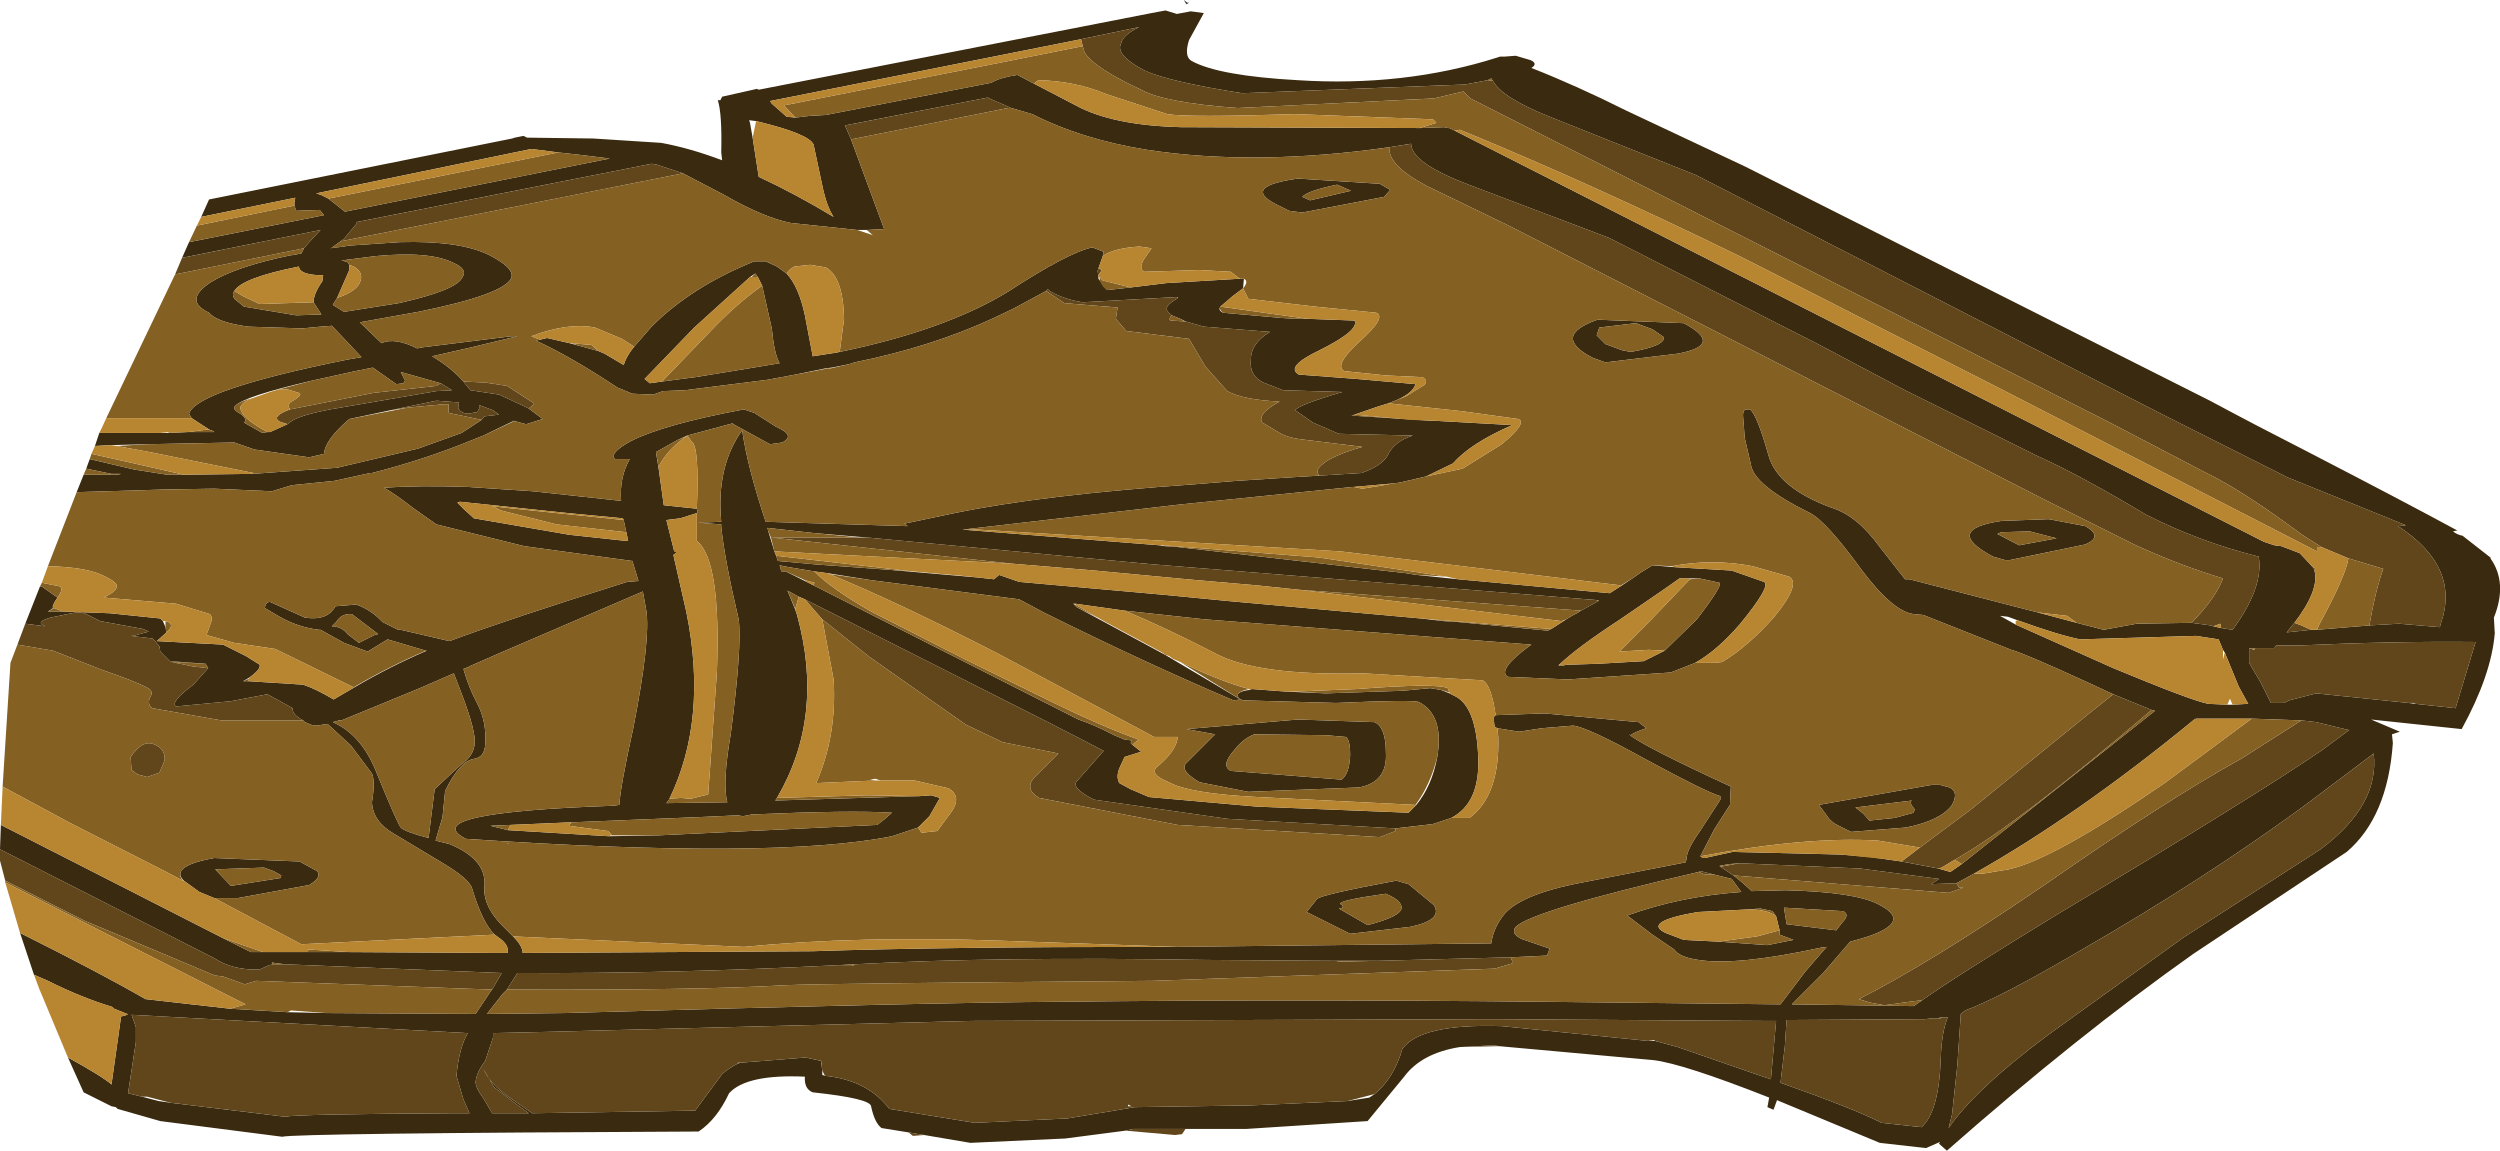 <?xml version="1.0" encoding="UTF-8" standalone="no"?>
<svg xmlns:ffdec="https://www.free-decompiler.com/flash" xmlns:xlink="http://www.w3.org/1999/xlink" ffdec:objectType="shape" height="66.05px" width="143.5px" xmlns="http://www.w3.org/2000/svg">
  <g transform="matrix(1.0, 0.0, 0.0, 1.0, -78.85, 0.0)">
    <path d="M90.4 12.45 L90.85 11.45 108.25 7.95 108.4 7.9 108.9 7.8 109.1 7.9 112.9 7.95 116.8 8.2 Q118.45 8.5 120.3 9.2 L120.25 8.75 Q120.3 6.5 120.05 5.75 L120.2 5.75 120.3 5.55 122.3 5.1 122.4 5.15 144.95 0.75 145.75 0.6 146.4 0.8 147.2 0.65 147.95 0.75 147.1 2.3 Q146.8 3.25 147.25 3.5 148.8 4.35 153.3 4.6 159.45 5.0 164.8 3.3 L164.95 3.25 165.05 3.25 165.2 3.25 165.85 3.2 166.7 3.45 Q167.15 3.65 166.75 3.9 169.3 4.9 172.2 6.35 L179.0 9.55 205.7 23.0 Q208.4 24.45 211.25 25.9 216.95 28.85 219.9 30.45 L219.65 30.5 Q219.9 30.7 220.2 30.75 L221.8 32.0 221.8 32.05 Q222.8 33.45 222.0 35.45 L222.05 36.35 Q221.85 38.75 220.15 41.85 L214.95 41.3 216.6 42.0 216.15 42.15 216.2 42.65 Q215.9 46.9 213.55 48.9 L204.75 54.75 Q198.1 59.45 190.6 66.05 L190.15 65.65 190.2 65.55 189.4 65.9 186.75 65.6 180.85 63.15 180.65 63.7 180.3 63.55 180.4 63.0 Q175.45 61.05 173.75 60.85 L164.9 60.05 164.6 60.0 162.65 60.1 Q160.45 60.45 159.45 61.8 L157.35 64.35 150.4 64.8 146.9 64.8 143.9 64.8 143.45 64.9 140.0 65.35 134.55 65.6 131.9 65.15 131.0 65.0 129.45 64.75 Q129.05 64.45 128.85 63.5 128.8 63.05 125.5 62.7 125.0 62.5 125.05 61.8 121.7 61.65 120.7 62.75 120.0 64.25 118.95 64.95 95.75 65.05 95.05 65.25 L88.05 64.35 85.6 63.65 85.5 63.55 85.25 63.5 83.65 62.7 82.75 60.7 Q84.75 61.8 85.25 62.25 L85.8 58.35 86.15 58.25 86.2 58.2 86.15 58.2 85.4 57.9 85.3 57.8 Q83.5 57.25 81.6 56.3 L80.8 55.95 80.0 53.55 Q84.6 55.85 87.2 57.35 L92.05 57.9 95.35 58.1 97.6 58.15 106.15 58.2 107.05 56.85 107.1 56.8 107.65 55.85 95.2 55.35 94.45 55.25 94.5 55.35 94.55 55.35 94.3 55.4 93.75 55.65 Q92.2 55.7 91.15 55.0 L78.85 48.75 78.9 47.35 91.65 53.85 93.25 54.65 93.95 54.65 96.45 54.65 98.85 54.65 107.55 54.7 108.0 54.7 108.0 54.65 Q108.05 54.2 107.45 53.8 L107.25 53.65 Q106.55 53.0 105.95 51.0 105.8 50.45 104.2 49.5 L101.45 47.85 Q100.25 47.15 100.2 46.05 100.4 44.85 100.2 44.4 L99.0 42.8 97.65 41.55 97.05 41.65 96.95 41.65 96.7 41.6 96.35 41.45 96.25 41.35 Q95.6 41.0 95.65 40.65 L94.2 39.85 92.1 40.25 88.95 40.55 Q88.6 40.3 89.95 39.3 L90.8 38.35 90.65 38.1 88.6 37.95 88.05 37.4 88.0 37.1 87.75 36.8 87.6 36.65 86.35 36.5 86.5 36.5 87.4 36.25 87.05 36.1 84.6 35.65 83.7 35.2 83.35 35.15 83.2 35.15 81.75 35.45 Q80.9 35.7 81.35 35.9 L81.45 35.95 80.3 35.8 81.15 33.65 81.3 33.7 82.15 34.3 Q81.8 34.8 81.9 34.9 L81.6 35.1 82.15 35.1 82.45 35.1 85.15 35.2 88.05 35.5 88.2 35.65 88.35 36.0 88.4 36.3 88.35 36.35 87.85 36.8 91.65 37.0 92.95 37.65 93.75 38.15 Q93.85 38.4 93.15 38.9 L92.8 39.1 93.1 39.1 96.25 39.3 Q97.0 39.55 98.0 40.15 L99.2 39.45 Q101.25 38.25 103.35 37.35 L103.3 37.35 101.1 36.7 99.95 37.4 98.6 36.9 97.25 36.15 97.15 36.15 Q95.95 36.0 94.9 35.4 L94.05 34.9 Q94.1 34.55 94.35 34.55 L96.35 35.45 Q97.65 35.65 98.1 34.8 L99.3 34.7 Q100.15 35.0 100.8 35.7 L101.7 36.15 101.8 36.15 101.85 36.15 104.65 36.8 Q108.0 35.55 114.85 33.4 L115.5 33.35 115.15 32.2 108.95 31.35 103.9 30.1 102.55 29.15 Q101.6 28.4 100.9 28.0 102.85 27.85 105.65 27.95 L105.7 27.95 109.45 28.2 114.5 28.75 Q114.4 27.4 115.0 26.35 L114.15 26.35 Q113.8 26.0 115.1 25.3 117.0 24.35 121.55 23.5 L122.15 23.7 123.4 24.5 Q124.55 25.0 123.75 25.4 L123.05 25.5 120.95 24.35 120.9 24.3 118.3 25.0 117.75 25.25 116.5 25.95 116.65 26.85 116.95 29.0 118.85 29.2 118.9 29.4 118.85 29.45 117.9 29.75 117.1 29.85 117.55 31.65 117.65 31.65 117.65 31.75 117.5 31.85 118.25 35.15 Q119.5 41.3 117.25 45.9 L117.1 46.1 120.6 46.05 Q120.3 45.0 120.8 42.1 121.45 37.1 121.25 35.55 120.45 32.15 120.25 30.25 L120.25 30.1 118.9 30.0 120.25 29.95 Q119.95 26.8 121.45 24.7 121.75 26.8 122.8 29.95 L130.95 30.2 130.75 30.05 130.8 30.05 133.65 29.45 Q138.75 28.4 147.4 27.8 L149.85 27.6 152.95 27.4 154.6 27.3 157.0 27.15 Q158.15 26.75 158.5 26.15 158.85 25.35 159.95 25.0 L155.7 24.9 154.2 24.25 153.2 23.55 Q153.35 23.25 155.9 22.5 L152.5 22.4 151.35 21.95 Q150.55 21.55 150.65 20.65 150.65 19.7 151.75 19.05 L147.95 18.75 146.9 18.45 146.6 18.3 146.1 18.1 145.9 17.9 Q145.6 17.6 146.4 17.15 L146.45 17.1 146.45 17.05 146.4 17.05 141.0 17.35 Q139.95 17.2 139.1 16.7 L139.0 16.6 138.9 16.7 137.05 17.7 135.9 18.25 Q132.35 19.9 127.9 20.8 L127.6 20.9 126.6 21.1 126.2 21.15 124.5 21.5 122.9 21.8 118.15 22.4 116.9 22.45 116.35 22.65 115.15 22.6 114.3 22.25 Q111.5 20.4 109.6 19.55 L109.85 19.5 110.25 19.4 111.55 19.7 112.1 19.85 113.2 20.15 113.55 20.3 114.65 20.95 Q114.8 20.45 115.25 19.9 L116.25 18.75 Q118.55 16.45 122.15 15.0 L122.8 15.0 123.45 15.3 124.0 15.7 Q124.7 16.45 125.05 18.1 L125.5 20.45 126.8 20.25 127.05 20.2 Q133.1 18.95 136.7 16.75 140.15 14.5 141.55 14.2 L142.2 14.45 142.15 14.7 141.9 15.4 141.85 15.55 141.9 15.85 141.9 15.8 141.9 15.9 141.9 15.95 141.9 16.0 142.4 16.65 143.75 16.5 145.8 16.25 150.0 16.0 150.05 16.0 150.25 16.0 150.2 16.55 149.6 17.0 148.9 17.6 Q148.75 17.8 149.05 17.95 L152.4 18.25 153.2 18.3 153.9 18.3 156.6 18.4 Q156.9 18.95 154.6 20.1 152.6 21.05 153.4 21.5 L156.7 21.75 160.1 22.05 Q159.95 22.55 159.05 22.95 L158.55 23.15 157.9 23.35 156.6 23.8 156.45 23.85 156.35 23.85 160.95 24.15 161.1 24.15 161.15 24.15 165.65 24.4 Q163.25 25.45 162.25 26.6 L160.7 27.35 159.2 27.7 158.8 27.75 156.55 27.95 156.5 27.95 146.65 28.95 134.1 30.4 145.4 31.3 145.7 31.35 146.45 31.4 158.65 32.8 159.55 32.9 160.15 33.0 162.55 33.25 171.25 34.05 171.95 33.6 172.55 33.2 173.05 32.85 173.7 32.45 174.9 32.55 178.25 32.75 180.1 33.4 Q180.55 33.6 178.7 35.85 177.4 37.35 176.15 38.05 L174.75 38.6 168.85 39.0 165.4 38.85 Q164.75 38.45 166.75 37.0 L148.0 35.55 143.85 35.1 143.4 35.05 140.55 34.65 140.45 34.65 140.65 34.85 145.75 37.6 150.05 40.15 Q149.8 39.95 149.95 39.8 150.1 39.65 150.6 39.6 L150.7 39.55 152.7 39.7 154.95 39.8 159.35 39.65 160.95 39.5 161.55 39.6 162.05 39.8 162.35 39.95 Q163.6 40.55 163.7 43.5 163.8 46.1 162.15 46.95 L161.1 47.3 158.95 47.55 149.3 47.0 141.65 45.9 Q140.25 45.2 140.7 44.8 L142.2 43.1 141.05 42.5 139.1 41.5 125.05 34.4 124.7 34.25 124.05 33.9 124.5 35.0 124.6 35.3 Q126.2 41.1 123.45 45.8 L123.35 45.95 131.55 45.7 131.6 45.7 132.3 45.65 132.8 45.8 132.2 46.85 131.55 47.5 130.05 48.0 Q123.35 49.35 105.6 48.15 102.65 46.65 114.05 46.25 L114.4 46.2 Q114.45 45.2 115.2 41.8 116.2 36.7 115.95 35.05 L115.75 33.95 107.5 37.5 105.9 38.2 105.7 38.3 105.45 38.4 Q105.75 39.45 106.2 40.3 106.8 41.4 106.7 42.75 106.65 43.45 106.1 43.55 105.25 43.65 104.4 45.4 L104.25 46.9 103.85 48.25 104.65 48.45 Q106.85 49.35 106.65 50.95 106.6 52.05 107.7 53.15 L108.3 53.75 Q108.85 54.3 108.85 54.7 L125.5 54.6 Q132.95 54.35 145.35 54.35 L146.4 54.35 164.45 54.15 Q164.55 53.35 165.1 52.6 166.0 51.35 169.7 50.65 L175.6 49.5 175.65 49.35 Q175.65 48.8 176.4 47.75 L177.6 45.9 177.6 45.7 Q176.75 45.45 173.25 43.55 170.0 41.75 169.15 41.65 L167.35 41.8 166.05 42.0 164.8 41.8 164.7 41.75 Q164.6 41.75 164.6 41.15 L164.7 41.05 167.5 40.95 172.9 41.45 173.35 41.8 Q172.6 42.05 172.45 42.2 L172.35 42.15 Q173.1 42.8 178.2 45.15 L178.15 46.2 177.25 47.6 176.45 49.15 176.6 49.25 176.7 49.25 178.3 48.9 184.5 49.05 186.25 49.2 186.95 49.3 188.0 49.45 190.1 49.85 190.8 50.05 191.45 49.6 202.55 40.8 202.35 40.75 200.15 39.85 198.75 39.2 Q195.05 37.5 194.3 37.3 L189.25 35.3 188.7 35.25 Q187.5 35.1 185.7 32.7 183.7 29.95 182.75 29.45 179.5 27.85 179.35 26.65 L179.0 25.15 178.9 23.85 Q178.9 23.5 179.1 23.5 L179.3 23.5 Q179.7 23.8 180.35 26.1 180.85 28.0 184.0 29.15 185.45 29.6 186.75 31.4 L188.2 33.25 188.45 33.25 195.8 35.15 198.05 35.75 199.6 36.15 201.5 35.8 204.65 35.75 205.75 35.9 205.9 35.95 206.35 36.05 207.0 36.15 Q208.8 33.7 208.5 31.95 205.1 31.1 202.05 29.55 198.2 27.25 195.85 26.2 L188.2 22.4 183.2 19.75 171.2 13.65 163.15 10.6 Q159.85 9.35 159.85 8.25 L158.6 8.45 Q150.9 9.55 144.7 8.6 140.95 8.0 138.1 6.55 L136.9 6.2 135.75 5.7 135.55 5.6 127.35 7.2 127.7 8.0 128.25 9.5 129.6 13.15 128.6 13.2 128.05 13.2 124.25 12.8 Q122.7 12.5 120.35 11.15 L118.05 9.95 116.55 9.45 116.25 9.4 99.3 12.75 99.35 12.8 98.6 13.7 98.4 13.85 97.85 14.25 97.8 14.25 98.6 14.15 98.85 14.1 101.8 13.9 Q105.25 13.8 106.95 14.65 108.4 15.4 108.2 15.95 107.8 16.9 102.85 17.9 L99.5 18.5 100.75 19.7 Q101.5 19.35 102.8 20.0 L103.0 19.95 108.2 19.3 108.55 19.3 105.85 19.95 103.65 20.45 Q104.75 21.1 105.45 21.9 L105.85 22.4 107.5 22.65 108.9 23.3 109.2 23.45 110.0 24.05 109.05 24.35 108.5 24.2 108.35 24.15 108.25 24.2 106.6 25.0 105.85 25.3 Q103.15 26.4 100.2 27.15 L100.1 27.15 98.05 27.6 95.6 27.85 94.45 28.2 91.15 28.05 88.2 28.1 83.25 28.25 83.65 27.25 85.6 27.25 85.8 27.2 85.25 27.2 83.8 26.9 84.0 26.35 86.55 26.95 88.45 27.25 89.4 27.25 93.35 27.2 98.2 26.85 102.85 25.75 105.35 24.85 106.5 24.1 106.65 23.9 107.5 23.8 107.15 23.55 106.35 23.25 106.4 23.35 106.25 23.65 105.7 23.75 Q105.25 23.7 105.15 23.4 L105.2 23.1 103.9 23.0 101.25 23.55 98.9 24.05 Q97.5 25.25 97.45 26.05 L96.6 26.25 93.45 25.8 92.3 25.4 87.25 25.5 85.2 25.55 84.3 25.6 84.55 24.85 85.7 24.85 88.05 24.85 88.55 24.85 89.65 24.8 90.45 24.8 91.15 24.8 91.1 24.75 90.85 24.65 89.85 24.0 89.7 23.75 Q90.1 22.4 98.75 20.65 L99.6 20.5 98.85 19.7 97.9 18.7 97.25 18.75 96.2 18.85 93.1 18.75 Q91.3 18.5 90.85 17.95 89.35 17.25 90.95 16.2 92.4 15.3 95.55 14.65 L95.6 14.65 96.15 14.55 96.3 14.25 96.6 13.9 97.25 13.2 89.3 14.8 89.7 13.9 97.45 12.35 97.2 12.05 95.85 12.1 95.75 11.8 95.75 11.6 95.8 11.35 90.4 12.45 M214.85 35.9 L216.55 35.8 218.9 36.0 218.95 35.8 Q220.1 32.55 216.5 30.2 L216.95 30.15 210.15 27.4 202.8 23.7 176.2 10.05 167.8 6.7 Q165.05 5.6 164.55 4.65 L164.45 4.5 164.25 4.6 162.95 4.85 150.15 5.35 Q146.0 4.7 144.55 4.05 142.85 3.15 143.2 2.5 143.3 2.0 144.25 1.55 L140.9 2.25 123.05 5.8 123.15 5.95 124.0 6.7 124.5 6.75 125.35 6.65 126.25 6.6 135.75 4.75 Q136.25 4.45 137.25 4.3 L138.2 4.8 140.6 6.05 Q142.7 7.2 146.65 7.3 L160.35 7.35 160.4 7.35 161.75 7.3 161.95 7.35 162.05 7.35 162.35 7.5 208.8 31.1 209.4 31.3 209.8 31.35 210.85 31.75 210.9 31.8 211.65 32.6 211.7 32.75 Q212.0 33.85 210.55 35.75 L210.1 36.3 211.5 36.15 211.85 36.15 214.85 35.9 M206.45 37.3 L206.2 36.7 204.9 36.5 201.6 36.6 198.25 36.7 Q197.0 36.45 194.65 35.6 L194.1 35.4 193.65 35.35 194.55 35.85 200.15 38.35 Q204.6 40.2 205.6 40.4 L206.7 40.45 207.0 40.45 207.9 40.4 207.35 39.4 206.55 37.45 206.45 37.3 M217.5 40.4 L219.8 40.65 220.95 36.85 Q216.25 36.8 210.8 37.05 L209.5 37.05 209.4 37.2 208.3 37.2 207.95 37.2 207.95 38.05 208.6 39.15 209.2 40.35 209.95 40.35 210.25 40.2 211.8 39.8 217.1 40.35 217.5 40.4 M189.2 57.4 Q191.1 56.05 197.0 52.45 208.2 45.75 212.15 43.05 L213.7 41.9 213.65 41.9 211.8 41.45 210.95 41.35 208.1 41.25 207.4 41.25 204.9 41.25 204.8 41.3 Q198.1 46.8 192.15 50.15 L191.15 50.7 189.7 50.75 190.15 50.45 185.6 49.85 178.7 49.55 178.1 49.6 177.55 49.7 177.6 49.75 178.35 50.25 178.85 50.65 179.4 51.15 181.35 51.1 Q185.3 51.2 186.65 51.9 189.0 53.05 185.05 54.05 L183.5 55.85 181.7 57.65 188.65 57.75 188.7 57.75 Q188.9 57.6 189.2 57.4 M211.05 46.3 Q205.3 50.5 198.45 54.45 193.7 57.25 191.65 58.0 L191.4 58.2 191.2 61.15 190.9 63.95 190.7 64.75 Q192.2 62.55 196.35 59.45 L204.2 53.8 212.05 48.75 Q215.45 46.2 215.1 43.25 L211.05 46.3 M171.0 19.75 L171.95 20.1 172.45 20.2 Q174.45 19.85 174.35 19.35 L173.7 18.9 172.75 18.55 170.65 18.8 170.5 19.25 171.0 19.75 M170.55 18.35 L175.5 18.55 Q177.85 19.8 175.15 20.3 L171.0 20.8 170.3 20.55 Q167.85 19.3 170.55 18.35 M176.35 33.2 L175.85 33.2 175.25 33.2 Q175.0 33.4 171.85 35.55 169.4 37.15 168.35 38.15 L168.3 38.2 168.35 38.2 168.4 38.2 168.55 38.2 168.85 38.15 169.05 38.15 170.6 38.1 173.2 37.95 174.4 37.35 176.25 35.55 Q177.75 33.6 177.55 33.45 L176.4 33.2 176.35 33.2 M168.75 35.55 Q169.05 35.35 169.45 35.15 L169.6 35.05 170.6 34.5 170.6 34.45 169.95 34.4 169.35 34.35 145.1 32.4 128.6 30.85 125.6 30.6 122.9 30.3 122.95 30.5 123.3 31.65 123.4 31.9 123.5 32.2 125.7 32.4 129.8 32.7 135.0 33.15 135.9 33.25 136.2 33.0 137.35 33.4 145.75 34.15 149.35 34.5 160.4 35.5 161.7 35.65 162.5 35.7 167.7 36.2 167.8 36.15 167.9 36.1 168.6 35.65 168.75 35.55 M161.35 43.45 Q161.75 41.05 160.3 40.3 160.0 40.15 155.55 40.35 L150.2 40.2 150.1 40.15 150.05 40.15 149.65 40.2 Q144.7 38.1 138.75 35.15 L137.35 34.4 128.85 33.3 126.35 32.9 125.6 32.8 124.1 32.55 123.6 32.45 123.7 32.8 123.95 32.8 125.05 33.35 125.55 33.6 140.75 41.3 Q141.65 41.6 142.8 42.2 L143.4 42.45 143.8 42.5 143.75 42.65 143.85 42.75 144.35 43.15 143.4 43.45 143.1 44.1 Q142.9 44.6 143.1 44.95 L143.75 45.3 144.8 45.75 151.0 46.3 159.7 46.65 160.15 46.2 Q161.05 45.1 161.35 43.45 M193.7 30.55 L193.5 30.65 194.75 31.3 196.9 30.9 195.35 30.5 193.7 30.55 M196.45 29.8 L198.55 30.2 Q199.6 30.8 198.55 31.25 L194.2 32.15 193.95 32.15 193.25 31.95 Q190.35 30.4 193.75 29.9 L196.45 29.8 M185.35 46.35 L185.8 46.7 186.15 47.1 187.6 46.95 188.7 46.65 188.75 46.45 Q188.4 46.05 188.6 45.95 L186.55 46.2 185.35 46.35 M183.7 46.8 L183.25 46.2 189.75 45.05 190.2 45.05 190.75 45.2 Q191.3 45.45 190.9 46.2 190.25 47.1 188.25 47.5 L185.1 47.75 184.4 47.4 Q183.95 47.2 183.7 46.8 M184.25 53.4 L184.6 52.95 Q185.05 52.5 184.65 52.3 L181.25 52.1 181.4 53.05 184.25 53.4 M107.95 56.8 L107.7 57.05 106.8 58.2 111.25 58.15 Q131.95 57.55 139.75 57.5 153.1 57.35 167.3 57.5 L181.05 57.65 182.45 55.8 183.7 54.35 183.35 54.4 Q178.5 55.45 176.35 55.1 175.25 54.95 174.95 54.5 L173.7 53.65 172.25 52.55 Q175.3 51.45 178.8 51.2 L178.25 50.45 177.25 50.2 176.45 50.0 176.35 50.05 Q166.85 52.25 165.85 53.2 165.55 53.6 166.2 53.9 L167.8 54.45 167.65 54.85 165.55 54.95 157.95 55.15 155.5 55.15 148.05 55.1 Q136.05 54.9 127.9 55.35 L126.95 55.4 Q117.3 55.9 108.55 55.85 L107.95 56.8 M190.3 58.4 L190.05 58.45 189.75 58.45 189.35 58.5 181.4 58.55 181.3 60.05 181.05 62.15 Q185.3 63.65 186.85 64.45 L189.15 64.7 Q190.15 63.8 190.25 60.75 190.3 59.25 190.65 58.4 L190.3 58.4 M180.8 52.6 L180.6 52.3 179.9 52.15 179.2 52.2 176.3 52.35 Q173.1 52.9 174.45 53.55 L175.5 53.95 177.5 54.05 180.3 54.25 181.8 53.95 181.0 53.65 181.0 53.4 180.8 52.6 M173.85 59.75 L175.15 60.1 180.05 61.8 180.5 61.95 180.8 58.6 180.05 58.6 164.65 58.5 134.65 58.6 109.35 59.25 107.15 59.3 107.15 59.55 106.7 60.9 Q106.2 61.55 106.15 62.1 106.15 62.45 106.6 63.05 L107.1 63.9 109.2 63.9 108.65 63.5 107.2 62.4 106.6 61.35 Q106.95 62.2 108.1 63.0 L109.4 63.9 118.75 63.75 120.3 61.65 Q120.7 61.3 121.2 61.05 L121.35 61.0 125.1 60.7 126.0 60.9 126.0 61.05 126.0 61.1 126.05 61.45 126.05 61.7 126.2 61.75 Q128.65 62.0 129.9 63.65 L134.8 64.45 140.1 64.2 144.0 63.55 150.65 63.45 156.2 63.2 157.45 63.0 157.75 62.8 Q158.85 61.9 159.35 60.2 160.4 58.75 165.05 58.9 L173.45 59.75 173.85 59.75 M152.05 11.7 Q150.15 10.7 153.35 10.25 L158.05 10.55 158.65 10.9 158.3 11.3 153.6 12.2 152.85 12.1 152.05 11.7 M154.05 11.5 L156.4 10.95 155.6 10.6 Q153.9 10.95 153.6 11.3 L154.05 11.5 M122.25 6.95 L121.85 6.9 121.9 7.05 122.05 7.9 122.4 10.15 Q124.45 11.1 126.7 12.45 126.3 11.85 126.05 10.65 L125.55 8.3 Q125.3 7.7 122.45 7.0 L122.25 6.95 M121.9 15.9 L118.7 18.8 115.85 21.75 116.15 22.0 116.85 21.9 118.75 21.65 121.2 21.25 123.6 20.85 Q123.3 20.35 123.15 18.85 L122.6 16.4 122.35 15.9 122.2 15.7 121.9 15.9 M116.65 47.95 L129.2 47.35 129.65 47.0 130.05 46.65 Q127.7 46.5 122.0 46.75 L121.5 46.85 121.2 46.8 119.0 46.9 111.7 47.2 111.65 47.2 108.15 47.35 107.0 47.4 108.0 47.65 113.8 48.0 116.65 47.95 M146.95 41.85 L153.35 41.3 157.75 41.45 Q158.4 41.75 158.4 43.2 158.5 44.9 156.85 45.2 L150.5 45.45 147.7 44.9 Q146.6 44.25 146.9 43.85 L148.6 42.15 146.95 41.85 M149.7 43.05 Q148.9 43.95 149.5 44.25 L155.85 44.75 Q156.3 44.45 156.35 43.35 156.35 42.45 156.1 42.3 L154.95 42.2 150.85 42.15 Q150.2 42.4 149.7 43.05 M97.7 11.4 L98.65 12.15 113.85 9.1 112.25 8.9 110.9 8.75 109.35 8.55 97.0 11.1 97.3 11.2 97.7 11.4 M98.2 17.1 L97.95 17.5 98.6 17.9 101.75 17.4 Q105.1 16.65 105.4 15.9 105.7 15.45 104.9 15.1 103.55 14.4 100.4 14.7 L98.45 14.95 98.65 15.0 98.8 15.05 98.9 15.2 98.9 15.5 98.2 17.1 M104.15 22.0 L101.85 21.35 102.1 21.85 102.0 22.0 101.6 22.05 100.25 21.1 99.25 21.3 96.75 21.85 Q92.85 22.75 92.35 23.3 92.15 23.5 92.65 23.75 93.1 24.1 92.85 24.25 L93.9 24.85 94.2 24.8 94.35 24.8 95.35 24.35 95.55 24.2 Q96.0 23.85 97.8 23.5 L103.9 22.45 104.8 22.4 104.15 22.0 M96.85 17.35 Q96.85 16.85 97.35 16.15 L97.4 15.8 Q96.3 15.8 96.05 15.45 L96.0 15.3 Q92.75 15.95 92.3 16.7 92.15 16.9 92.3 17.15 L92.85 17.6 95.85 18.1 97.3 18.05 96.85 17.35 M97.9 35.95 Q98.45 35.95 98.8 36.4 L99.45 36.9 100.35 36.45 100.55 36.4 100.5 36.35 99.05 35.25 Q98.45 35.2 98.15 35.7 L97.9 35.95 M98.35 41.35 L98.3 41.35 98.15 41.4 97.95 41.45 Q99.55 42.15 100.4 44.2 101.65 47.25 101.85 47.5 102.1 47.75 103.45 48.1 L103.8 45.3 105.3 43.9 Q106.05 43.4 106.1 42.65 106.15 41.95 105.4 39.95 L104.9 38.65 Q103.85 39.1 102.95 39.5 L98.45 41.35 98.35 41.35 M89.25 50.0 Q89.5 49.55 91.15 49.25 L96.05 49.45 97.05 50.0 Q97.35 50.35 96.6 50.8 L92.5 51.55 91.15 51.55 90.3 51.2 89.4 50.55 Q89.1 50.25 89.25 50.0 M114.65 29.85 L114.6 29.75 111.45 29.45 105.25 28.8 105.1 28.85 105.5 29.25 106.05 29.75 111.55 30.7 114.8 31.05 114.9 31.05 114.9 31.0 114.8 30.55 114.65 29.85 M88.65 63.3 L95.2 64.1 Q95.9 63.95 105.0 63.9 L105.8 63.9 105.45 63.1 105.05 61.75 Q105.2 60.15 105.7 59.3 L86.4 58.25 86.65 58.95 86.65 59.8 86.2 62.75 87.0 62.95 87.95 63.2 88.65 63.3 M94.55 50.0 L94.0 49.8 91.2 49.9 92.1 50.85 94.95 50.4 95.0 50.25 94.55 50.0 M159.8 53.2 L156.35 53.6 153.85 52.35 154.45 51.6 Q154.7 51.35 159.0 50.55 L159.7 50.75 161.15 51.95 Q161.7 52.8 159.8 53.2 M158.5 51.35 L158.4 51.3 Q155.55 51.7 155.8 51.9 156.1 52.1 155.7 52.15 L157.35 53.1 Q159.3 52.6 159.3 52.1 159.3 51.7 158.5 51.35" fill="#3a2a0f" fill-rule="evenodd" stroke="none"/>
    <path d="M221.8 32.0 L221.85 32.05 221.8 32.05 221.8 32.0 M164.9 60.05 L162.65 60.1 164.6 60.0 164.9 60.05 M146.9 64.8 L146.7 65.1 146.3 65.15 143.45 64.9 143.9 64.8 146.9 64.8 M131.9 65.15 L131.25 65.2 131.0 65.0 131.9 65.15 M79.15 50.55 L78.85 49.4 78.85 48.75 91.15 55.0 Q92.2 55.7 93.75 55.65 L94.3 55.4 94.55 55.35 94.5 55.35 95.2 55.35 107.65 55.85 107.1 56.8 105.65 56.75 93.55 56.3 92.9 56.5 91.65 56.05 91.25 56.0 91.2 56.0 83.7 52.85 79.15 50.55 M79.85 37.0 L80.3 35.8 81.45 35.95 81.35 35.9 Q80.9 35.7 81.75 35.45 L83.2 35.15 83.35 35.15 83.7 35.2 84.6 35.65 87.05 36.1 87.4 36.25 86.5 36.5 86.35 36.5 87.6 36.65 87.75 36.8 88.0 37.1 88.05 37.4 88.6 37.95 90.65 38.1 88.7 38.0 89.9 38.25 90.75 38.35 90.8 38.35 89.95 39.3 Q88.6 40.3 88.95 40.55 L92.1 40.25 94.2 39.85 95.65 40.65 Q95.6 41.0 96.25 41.35 L96.2 41.35 91.55 41.35 87.6 40.65 Q87.3 40.45 87.45 40.05 87.7 39.7 87.35 39.5 86.6 39.1 84.7 38.45 L81.9 37.35 79.85 37.0 M88.9 15.75 L89.3 14.8 97.25 13.2 96.6 13.9 96.3 14.25 88.9 15.75 M164.55 4.65 Q165.05 5.6 167.8 6.7 L176.2 10.05 202.8 23.7 210.15 27.4 216.95 30.15 216.5 30.2 Q220.1 32.55 218.95 35.8 L218.9 36.0 216.55 35.8 214.85 35.9 Q215.2 33.9 215.65 32.65 L213.65 32.05 212.1 31.4 211.0 30.7 Q207.5 28.1 205.4 27.1 L199.85 24.2 163.25 5.65 162.85 5.25 161.15 5.65 149.9 6.2 Q145.7 5.9 144.35 5.15 141.65 3.9 141.1 3.0 L141.0 2.65 140.9 2.25 144.25 1.55 Q143.3 2.0 143.2 2.5 142.85 3.15 144.55 4.05 146.0 4.7 150.15 5.35 L162.95 4.85 164.25 4.6 164.55 4.65 M211.5 36.15 L210.1 36.3 210.55 35.75 210.95 35.9 211.5 36.15 M158.6 8.45 L159.85 8.25 Q159.85 9.35 163.15 10.6 L171.2 13.65 183.2 19.75 188.2 22.4 195.85 26.2 Q198.2 27.25 202.05 29.55 205.1 31.1 208.5 31.95 208.8 33.7 207.0 36.15 L206.35 36.05 206.3 35.8 205.9 35.95 205.75 35.9 204.65 35.75 Q206.05 34.3 206.45 33.2 204.1 32.5 201.45 31.3 L196.15 28.65 165.45 12.95 160.8 10.7 Q158.5 9.5 158.6 8.45 M208.3 37.2 L209.4 37.2 209.5 37.05 210.8 37.05 Q216.25 36.8 220.95 36.85 L219.8 40.65 217.5 40.4 217.4 40.35 217.1 40.35 211.8 39.8 210.25 40.2 209.95 40.35 209.2 40.35 208.6 39.15 207.95 38.05 207.95 37.2 208.1 37.25 208.25 37.3 208.25 37.25 208.3 37.2 M210.95 41.35 L211.8 41.45 213.65 41.9 213.7 41.9 212.15 43.05 Q208.2 45.75 197.0 52.45 191.1 56.05 189.2 57.4 L187.0 57.7 186.2 57.55 185.55 57.35 Q189.6 55.3 196.2 50.8 203.15 45.95 207.5 43.55 L210.95 41.35 M178.35 50.25 L177.6 49.75 178.7 49.55 185.6 49.85 190.15 50.45 189.7 50.75 191.15 50.7 191.3 50.95 191.55 50.95 190.7 51.25 184.5 50.75 178.35 50.25 M211.05 46.3 L215.1 43.25 Q215.45 46.2 212.05 48.75 L204.2 53.8 196.35 59.45 Q192.2 62.55 190.7 64.75 L190.9 63.95 191.2 61.15 191.4 58.2 191.65 58.0 Q193.7 57.25 198.45 54.45 205.3 50.5 211.05 46.3 M189.05 48.65 L192.0 46.45 198.65 41.05 200.15 39.85 202.35 40.75 Q194.75 47.25 191.05 49.35 190.65 49.6 190.3 49.8 L190.1 49.85 188.0 49.45 189.05 48.65 M128.6 30.85 L145.1 32.4 169.35 34.35 169.95 34.4 170.5 34.45 170.6 34.5 169.6 35.05 153.4 33.85 151.0 33.6 147.0 33.25 141.7 32.75 136.9 32.35 123.1 30.85 128.15 30.85 128.6 30.85 M125.05 34.4 L139.1 41.5 141.05 42.5 142.2 43.1 140.7 44.8 Q140.25 45.2 141.65 45.9 L149.3 47.0 158.95 47.55 158.95 47.7 158.05 48.05 146.45 47.35 138.5 45.8 Q137.65 45.3 138.2 44.65 L139.6 43.25 136.4 42.6 134.3 41.6 128.75 37.7 126.05 35.55 125.05 34.4 M141.9 15.8 L141.9 15.85 141.85 15.55 141.9 15.4 142.1 15.5 141.9 15.8 M138.9 16.7 L139.0 16.6 139.1 16.7 Q139.95 17.2 141.0 17.35 L146.4 17.05 146.45 17.1 146.4 17.15 Q145.6 17.6 145.9 17.9 L146.1 18.1 Q145.9 18.35 146.05 18.4 L146.85 18.45 146.9 18.45 147.95 18.75 151.75 19.05 Q150.65 19.7 150.65 20.65 150.55 21.55 151.35 21.95 L152.5 22.4 155.9 22.5 Q153.35 23.25 153.2 23.55 L154.2 24.25 155.7 24.9 159.95 25.0 Q158.85 25.35 158.5 26.15 158.15 26.75 157.0 27.15 L154.6 27.3 Q154.3 27.05 154.7 26.7 155.3 26.15 157.05 25.65 L153.8 25.25 Q152.8 25.15 152.3 24.85 L151.3 24.25 Q151.0 23.75 152.3 23.05 150.2 22.95 149.3 22.45 L148.05 21.05 147.1 19.45 143.5 19.0 142.9 18.3 143.0 17.65 139.95 17.4 138.9 16.7 M177.25 50.2 L176.7 50.2 176.35 50.05 176.45 50.0 177.25 50.2 M165.55 54.95 L165.7 55.25 165.65 55.3 164.65 55.6 145.0 56.3 Q126.05 56.45 123.95 56.55 118.9 56.85 107.95 56.8 L108.55 55.85 Q117.3 55.9 126.95 55.4 L127.75 55.4 127.8 55.45 127.9 55.35 Q136.05 54.9 148.05 55.1 L155.5 55.15 155.75 55.2 157.95 55.15 165.55 54.95 M190.3 58.4 L190.65 58.4 Q190.3 59.25 190.25 60.75 190.15 63.8 189.15 64.7 L186.85 64.45 Q185.3 63.65 181.05 62.15 L181.3 60.05 181.4 58.55 189.35 58.5 189.75 58.45 190.05 58.45 190.2 58.45 190.25 58.45 190.3 58.4 M173.85 59.75 L173.8 59.7 173.45 59.75 165.05 58.9 Q160.4 58.75 159.35 60.2 158.85 61.9 157.75 62.8 L156.2 63.2 150.65 63.45 144.0 63.55 140.1 64.2 134.8 64.45 129.9 63.65 Q128.65 62.0 126.2 61.75 L126.05 61.45 126.0 61.1 126.05 61.05 126.0 61.05 126.0 60.9 125.1 60.7 121.35 61.0 121.2 61.0 121.2 61.05 Q120.7 61.3 120.3 61.65 L118.75 63.75 109.4 63.9 108.1 63.0 Q106.95 62.2 106.6 61.35 L107.2 62.4 108.65 63.5 109.2 63.9 107.1 63.9 106.6 63.05 Q106.15 62.45 106.15 62.1 106.2 61.55 106.7 60.9 L107.15 59.55 107.15 59.3 109.35 59.25 134.65 58.6 164.65 58.5 180.05 58.6 180.8 58.6 180.5 61.95 180.05 61.8 175.15 60.1 173.85 59.75 M136.9 6.2 L136.7 6.2 127.7 8.0 127.35 7.2 135.55 5.6 135.75 5.7 136.9 6.2 M118.05 9.95 L98.4 13.85 98.6 13.7 99.35 12.8 99.3 12.75 116.25 9.4 116.55 9.45 118.05 9.95 M105.45 21.9 L106.5 21.95 106.65 21.95 107.95 22.15 109.5 23.15 109.45 23.25 109.2 23.45 108.9 23.3 107.5 22.65 105.85 22.4 105.45 21.9 M108.5 24.2 L108.3 24.2 108.25 24.2 108.35 24.15 108.5 24.2 M95.5 23.5 L100.3 22.55 103.9 22.15 104.15 22.0 104.8 22.4 103.9 22.45 97.8 23.5 Q96.0 23.85 95.55 24.2 L95.35 24.35 94.9 24.2 Q94.4 23.9 95.5 23.5 M101.25 23.55 L103.9 23.0 105.2 23.1 105.15 23.4 Q105.25 23.7 105.7 23.75 L106.25 23.65 106.4 23.35 106.35 23.25 107.15 23.55 107.5 23.8 106.65 23.9 106.5 24.1 104.6 23.7 104.6 23.2 104.35 23.2 102.25 23.4 101.25 23.55 M86.4 44.2 L86.35 43.45 Q87.05 42.4 87.75 42.75 88.35 43.0 88.3 43.65 L88.0 44.35 87.3 44.6 86.75 44.45 86.4 44.2 M87.0 62.95 L86.2 62.75 86.65 59.8 86.65 58.95 86.4 58.25 105.7 59.3 Q105.2 60.15 105.05 61.75 L105.45 63.1 105.8 63.9 105.0 63.9 Q95.9 63.95 95.2 64.1 L88.65 63.3 87.3 62.95 87.0 62.95 M86.15 58.25 L86.15 58.2 86.2 58.2 86.15 58.25 M143.6 63.5 L143.8 63.5 143.6 63.4 143.6 63.5" fill="#60461a" fill-rule="evenodd" stroke="none"/>
    <path d="M79.15 50.65 L79.15 50.55 83.7 52.85 91.2 56.0 91.25 56.0 91.65 56.05 92.9 56.5 93.55 56.3 105.65 56.75 107.1 56.8 107.05 56.85 106.15 58.2 97.6 58.15 95.55 58.0 95.35 58.1 92.05 57.9 92.95 57.65 79.15 50.65 M79.0 45.15 L79.45 38.05 79.85 37.0 81.9 37.35 84.7 38.45 Q86.6 39.1 87.35 39.5 87.7 39.7 87.45 40.05 87.3 40.45 87.6 40.65 L91.55 41.35 96.2 41.35 96.25 41.35 96.35 41.45 96.7 41.6 96.95 41.65 97.05 41.65 97.65 41.55 99.0 42.8 100.2 44.4 Q100.4 44.85 100.2 46.05 100.25 47.15 101.45 47.85 L104.2 49.5 Q105.8 50.45 105.95 51.0 106.55 53.0 107.25 53.65 L107.2 53.65 96.15 54.2 91.15 51.55 92.5 51.55 96.6 50.8 Q97.35 50.35 97.05 50.0 L96.05 49.45 91.15 49.25 Q89.5 49.55 89.25 50.0 89.1 50.25 89.35 50.55 L88.4 50.05 82.9 47.25 79.0 45.15 M81.15 33.65 L81.25 33.45 82.25 33.65 Q82.55 33.75 82.15 34.3 L81.3 33.7 81.15 33.65 M81.6 32.5 L83.25 28.25 88.2 28.1 91.15 28.05 94.45 28.2 95.6 27.85 98.05 27.6 100.1 27.15 100.2 27.15 Q103.15 26.4 105.85 25.3 L106.6 25.0 108.3 24.2 108.5 24.2 109.05 24.35 110.0 24.05 109.2 23.45 109.45 23.25 109.5 23.15 107.95 22.15 106.65 21.95 106.5 21.95 105.45 21.9 Q104.75 21.1 103.65 20.45 L105.85 19.95 108.55 19.3 108.2 19.3 103.0 19.95 102.8 20.0 Q101.5 19.35 100.75 19.7 L99.5 18.5 102.85 17.9 Q107.8 16.9 108.2 15.95 108.4 15.4 106.95 14.65 105.25 13.8 101.8 13.9 L98.85 14.1 98.6 14.15 97.85 14.25 98.4 13.85 118.05 9.95 120.35 11.15 Q122.7 12.5 124.25 12.8 L128.05 13.2 128.95 13.5 128.6 13.2 129.6 13.15 128.25 9.5 127.7 8.0 136.7 6.2 136.9 6.2 138.1 6.55 Q140.95 8.0 144.7 8.6 150.9 9.55 158.6 8.45 158.5 9.5 160.8 10.7 L165.45 12.95 196.15 28.65 201.45 31.3 Q204.1 32.5 206.45 33.2 206.05 34.3 204.65 35.75 L201.5 35.8 199.6 36.15 198.05 35.75 197.5 35.35 195.8 35.15 188.45 33.25 188.2 33.25 186.75 31.4 Q185.45 29.6 184.0 29.15 180.85 28.0 180.35 26.1 179.7 23.8 179.3 23.5 L179.1 23.5 Q178.9 23.5 178.9 23.85 L179.0 25.15 179.35 26.65 Q179.5 27.85 182.75 29.45 183.7 29.95 185.7 32.7 187.5 35.1 188.7 35.25 L189.25 35.3 194.3 37.3 Q195.05 37.5 198.75 39.2 L200.15 39.85 198.65 41.05 192.0 46.45 189.05 48.65 186.65 48.25 Q182.55 48.0 176.45 49.15 L177.25 47.6 178.15 46.2 178.2 45.15 Q173.1 42.8 172.35 42.15 L172.45 42.2 Q172.6 42.05 173.35 41.8 L172.9 41.45 167.5 40.95 164.7 41.05 Q164.45 39.3 163.95 39.05 L157.1 38.65 Q151.0 38.8 148.6 37.5 145.8 36.05 143.4 35.05 L143.85 35.1 148.0 35.55 166.75 37.0 Q164.75 38.45 165.4 38.85 L168.85 39.0 174.75 38.6 176.15 38.05 177.25 38.05 177.7 38.0 Q179.2 37.1 180.7 35.4 182.25 33.5 181.55 33.1 L179.45 32.5 Q177.15 32.05 174.8 32.5 L173.7 32.45 173.05 32.85 172.55 33.2 171.9 33.6 155.8 31.65 135.0 30.4 134.1 30.4 146.65 28.95 156.5 27.95 156.55 27.95 157.05 28.05 158.0 27.9 158.8 27.75 159.2 27.7 160.7 27.35 162.8 26.9 165.05 25.5 Q166.55 24.25 166.0 24.05 L162.75 23.6 158.55 23.15 159.05 22.95 159.55 22.75 160.6 22.1 Q160.85 21.85 160.5 21.65 L158.4 21.55 156.0 21.3 Q155.4 20.95 156.95 19.55 158.45 18.2 157.85 17.95 L154.35 17.6 150.5 17.15 150.2 16.55 Q150.55 16.15 150.25 16.0 L150.05 16.0 149.95 15.95 149.5 15.6 147.7 15.5 144.55 15.6 Q144.2 15.45 144.5 14.9 L144.95 14.25 144.25 14.15 Q142.75 14.25 142.15 14.7 L142.2 14.45 141.55 14.2 Q140.15 14.5 136.7 16.75 133.1 18.95 127.05 20.2 L127.3 18.3 Q127.25 15.9 126.25 15.35 L125.35 15.2 124.45 15.3 Q124.15 15.45 124.0 15.7 L123.45 15.3 122.8 15.0 122.15 15.0 Q118.55 16.45 116.25 18.75 L115.25 19.9 114.55 19.45 113.0 18.8 Q111.45 18.5 109.35 19.3 L109.85 19.5 109.6 19.55 Q111.5 20.4 114.3 22.25 L115.15 22.6 116.35 22.65 116.9 22.45 118.15 22.4 122.9 21.8 124.5 21.5 126.35 21.15 126.5 21.15 127.6 20.9 127.9 20.8 Q132.35 19.9 135.9 18.25 L137.05 17.7 138.9 16.7 139.95 17.4 143.0 17.65 142.9 18.3 143.5 19.0 147.1 19.45 148.05 21.05 149.3 22.45 Q150.2 22.95 152.3 23.05 151.0 23.75 151.3 24.25 L152.3 24.85 Q152.8 25.15 153.8 25.25 L157.05 25.65 Q155.3 26.15 154.7 26.7 154.3 27.05 154.6 27.3 L152.95 27.4 149.85 27.6 147.4 27.8 Q138.75 28.4 133.65 29.45 L130.8 30.05 130.75 30.05 130.95 30.2 122.8 29.95 Q121.75 26.8 121.45 24.7 119.95 26.8 120.25 29.95 L118.9 30.0 120.25 30.1 120.25 30.25 Q120.45 32.15 121.25 35.55 121.45 37.1 120.8 42.1 120.3 45.0 120.6 46.05 L117.1 46.1 117.25 45.9 117.25 45.85 117.95 45.8 118.5 45.85 119.5 45.6 120.0 38.6 Q120.25 32.15 118.85 31.05 L118.85 29.45 118.9 29.4 118.85 29.2 Q119.0 25.6 118.55 25.35 L118.3 25.0 120.9 24.3 120.95 24.35 123.05 25.5 123.75 25.4 Q124.55 25.0 123.4 24.5 L122.15 23.7 121.55 23.5 Q117.0 24.35 115.1 25.3 113.8 26.0 114.15 26.35 L115.0 26.35 Q114.4 27.4 114.5 28.75 L109.45 28.2 105.7 27.95 105.65 27.95 Q102.85 27.85 100.9 28.0 101.6 28.4 102.55 29.15 L103.9 30.1 108.95 31.35 115.15 32.2 115.5 33.35 114.85 33.4 Q108.0 35.55 104.65 36.8 L101.85 36.15 101.8 36.15 101.7 36.15 100.8 35.7 Q100.15 35.0 99.3 34.7 L98.1 34.8 Q97.65 35.65 96.35 35.45 L94.35 34.55 Q94.1 34.55 94.05 34.9 L94.9 35.4 Q95.95 36.0 97.15 36.15 L97.25 36.15 98.6 36.9 99.95 37.4 101.1 36.7 103.3 37.35 Q101.2 38.25 99.15 39.45 L94.65 37.25 92.3 36.9 90.7 36.45 90.9 35.9 Q91.1 35.45 90.9 35.25 L88.95 34.65 84.8 34.3 Q85.75 33.85 85.5 33.5 85.4 33.35 84.9 33.1 83.9 32.55 81.6 32.5 M83.65 27.25 L83.8 26.9 85.25 27.2 85.8 27.2 85.6 27.25 83.65 27.25 M84.0 26.35 L84.1 26.05 86.55 26.6 89.4 27.25 88.45 27.25 86.55 26.95 84.0 26.35 M84.95 24.0 L88.9 15.75 96.3 14.25 96.15 14.55 95.6 14.65 95.55 14.65 Q92.4 15.3 90.95 16.2 89.35 17.25 90.85 17.95 91.3 18.5 93.1 18.75 L96.2 18.85 97.25 18.75 97.9 18.7 98.85 19.7 99.6 20.5 98.75 20.65 Q90.1 22.4 89.7 23.75 L89.85 24.0 84.95 24.0 M89.7 13.9 L90.15 12.95 95.75 11.8 95.85 12.1 97.2 12.05 97.45 12.35 89.7 13.9 M164.55 4.65 L164.25 4.6 164.45 4.5 164.55 4.65 M141.0 2.65 L141.1 3.0 Q141.65 3.9 144.35 5.15 145.7 5.9 149.9 6.2 L161.15 5.65 162.85 5.25 163.25 5.65 199.85 24.2 205.4 27.1 Q207.5 28.1 211.0 30.7 L212.1 31.4 211.85 31.4 211.85 31.65 193.45 22.2 178.8 14.75 Q170.1 10.5 162.65 7.45 L162.35 7.5 162.05 7.35 161.95 7.35 161.75 7.3 160.4 7.35 160.35 7.35 161.3 7.05 161.1 6.85 153.2 6.55 Q147.0 6.75 145.85 6.55 L142.35 5.4 Q140.55 4.65 138.45 4.6 L138.2 4.8 137.25 4.3 Q136.25 4.45 135.75 4.75 L126.25 6.6 125.35 6.65 124.5 6.75 123.85 6.05 136.5 3.55 141.0 2.65 M213.65 32.05 L215.65 32.65 Q215.2 33.9 214.85 35.9 L211.85 36.15 211.95 35.9 Q213.5 33.05 213.65 32.05 M211.7 32.75 L211.65 32.6 211.75 32.6 211.7 32.75 M208.3 37.2 L208.25 37.25 208.1 37.25 207.95 37.2 208.3 37.2 M210.95 41.35 L207.5 43.55 Q203.15 45.95 196.2 50.8 189.6 55.3 185.55 57.35 L186.2 57.55 187.0 57.7 189.2 57.4 Q188.9 57.6 188.7 57.75 L188.65 57.75 181.7 57.65 183.5 55.85 185.05 54.05 Q189.0 53.05 186.65 51.9 185.3 51.2 181.35 51.1 L179.4 51.15 178.85 50.65 178.35 50.25 184.5 50.75 190.7 51.25 191.55 50.95 191.3 50.95 191.15 50.7 192.15 50.15 192.65 50.15 194.15 49.9 Q196.7 49.35 203.1 44.95 L208.1 41.25 210.95 41.35 M177.6 49.75 L177.55 49.7 178.1 49.6 178.7 49.55 177.6 49.75 M170.55 18.35 Q167.85 19.3 170.3 20.55 L171.0 20.8 175.15 20.3 Q177.85 19.8 175.5 18.55 L170.55 18.35 M171.0 19.75 L170.5 19.25 170.65 18.8 172.75 18.55 173.7 18.9 174.35 19.35 Q174.45 19.85 172.45 20.2 L171.95 20.1 171.0 19.75 M175.85 33.25 L176.35 33.2 176.4 33.2 177.55 33.45 Q177.75 33.6 176.25 35.55 L174.4 37.35 173.5 37.3 171.8 37.4 173.65 35.55 175.85 33.25 M168.55 38.2 L168.4 38.2 168.35 38.2 168.4 38.15 168.55 38.2 M169.6 35.05 L169.45 35.15 Q169.05 35.35 168.75 35.55 L168.5 35.65 153.4 33.85 169.6 35.05 M167.8 36.15 L167.7 36.2 162.5 35.7 161.7 35.65 161.0 35.55 167.85 36.1 167.8 36.15 M129.8 32.7 L125.7 32.4 123.5 32.2 123.4 31.9 131.25 32.8 129.8 32.7 M122.95 30.5 L122.9 30.3 125.6 30.6 128.15 30.85 123.1 30.85 136.9 32.35 123.3 31.65 123.1 30.85 122.95 30.5 M169.95 34.4 L170.6 34.45 170.6 34.5 170.5 34.45 169.95 34.4 M160.15 33.0 L159.55 32.9 158.65 32.8 146.45 31.4 145.7 31.35 145.6 31.3 154.55 32.0 161.9 33.1 160.15 33.0 M164.8 41.8 L166.05 42.0 167.35 41.8 169.15 41.65 Q170.0 41.75 173.25 43.55 176.75 45.45 177.6 45.7 L177.6 45.9 176.4 47.75 Q175.65 48.8 175.65 49.35 L175.6 49.5 169.7 50.65 Q166.0 51.35 165.1 52.6 164.55 53.35 164.45 54.15 L146.4 54.35 136.4 54.0 Q128.2 53.7 121.55 54.35 L108.3 53.75 107.7 53.15 Q106.6 52.05 106.65 50.95 106.85 49.35 104.65 48.45 L103.85 48.25 104.25 46.9 104.4 45.4 Q105.25 43.65 106.1 43.55 106.65 43.45 106.7 42.75 106.8 41.4 106.2 40.3 105.75 39.45 105.45 38.4 L105.7 38.3 105.9 38.2 107.5 37.5 115.75 33.95 115.95 35.05 Q116.2 36.7 115.2 41.8 114.45 45.2 114.4 46.2 L114.05 46.25 Q102.65 46.65 105.6 48.15 123.35 49.35 130.05 48.0 L131.55 47.5 131.75 47.8 132.65 47.7 133.5 46.55 Q134.05 45.7 133.3 45.25 L131.35 44.8 129.4 44.8 129.1 44.7 128.8 44.75 129.1 44.8 125.7 44.95 Q126.9 42.2 126.7 39.0 L126.05 35.55 128.75 37.7 134.3 41.6 136.4 42.6 139.6 43.25 138.2 44.65 Q137.65 45.3 138.5 45.8 L146.45 47.35 158.05 48.05 158.95 47.7 158.95 47.55 161.1 47.3 162.15 46.95 162.2 46.95 163.2 46.95 Q164.95 45.65 164.85 42.3 L164.8 41.8 M131.55 45.7 L123.35 45.95 123.45 45.8 128.65 45.65 131.55 45.7 M124.05 33.9 L124.7 34.25 124.5 34.95 124.05 33.9 M161.55 39.6 L160.95 39.5 159.35 39.65 154.95 39.8 153.15 39.7 156.75 39.55 Q161.3 39.2 161.95 39.5 L162.05 39.75 161.55 39.6 M149.95 39.8 Q149.8 39.95 150.05 40.15 L150.1 40.15 150.2 40.2 155.55 40.35 Q160.0 40.15 160.3 40.3 161.75 41.05 161.35 43.45 160.95 45.05 160.1 46.2 L151.05 45.75 Q147.1 45.55 145.95 44.9 144.7 44.4 145.35 43.95 146.4 43.05 146.45 42.3 L145.1 42.3 136.1 37.5 Q130.25 34.5 126.45 32.95 L128.85 33.3 137.35 34.4 138.75 35.15 Q144.7 38.1 149.65 40.2 L150.05 40.15 146.6 38.0 Q149.0 39.15 150.55 39.55 150.05 39.65 149.95 39.8 M143.85 42.75 L143.75 42.65 143.8 42.5 143.4 42.45 142.8 42.2 Q141.65 41.6 140.75 41.3 L125.55 33.6 125.6 33.45 125.05 33.3 123.95 32.8 123.7 32.8 123.6 32.45 124.1 32.55 125.6 32.8 Q126.5 33.75 128.85 35.1 L134.25 37.85 139.35 40.35 Q142.0 41.65 144.2 42.45 L143.85 42.75 M140.65 34.85 L140.45 34.65 140.65 34.75 141.95 35.5 140.65 34.85 M196.45 29.8 L193.75 29.9 Q190.35 30.4 193.25 31.95 L193.95 32.15 194.2 32.15 198.55 31.25 Q199.6 30.8 198.55 30.2 L196.45 29.8 M193.7 30.55 L195.35 30.5 196.9 30.9 194.75 31.3 193.5 30.65 193.7 30.55 M183.7 46.8 Q183.95 47.2 184.4 47.4 L185.1 47.75 188.25 47.5 Q190.25 47.1 190.9 46.2 191.3 45.45 190.75 45.2 L190.2 45.05 189.75 45.05 183.25 46.2 183.7 46.8 M185.35 46.35 L186.55 46.2 188.6 45.95 Q188.4 46.05 188.75 46.45 L188.7 46.65 187.6 46.95 186.15 47.1 185.8 46.7 185.35 46.35 M186.95 49.3 L186.25 49.2 184.5 49.05 186.95 49.3 M202.35 40.75 L202.55 40.8 191.45 49.6 191.05 49.35 Q194.75 47.25 202.35 40.75 M161.1 24.15 L160.95 24.15 156.35 23.85 156.45 23.85 156.6 23.8 159.85 24.1 161.1 24.15 M153.9 18.3 L153.2 18.3 152.4 18.25 149.05 17.95 Q148.8 17.75 148.9 17.6 L153.9 18.3 M143.75 16.5 L142.4 16.65 Q142.0 16.4 141.95 15.9 L142.15 16.1 143.75 16.5 M113.2 20.15 L112.1 19.85 111.65 19.7 112.8 19.8 113.2 20.15 M146.1 18.1 L146.6 18.3 146.85 18.45 146.05 18.4 Q145.9 18.35 146.1 18.1 M116.5 25.95 L117.75 25.25 118.25 25.05 Q117.15 25.8 116.65 26.8 L116.5 25.95 M93.1 39.1 L92.8 39.1 93.15 38.95 93.1 39.1 M88.35 36.35 L88.4 36.3 88.35 36.0 88.35 35.65 88.5 35.7 Q88.9 35.9 88.35 36.35 M82.45 35.1 L82.15 35.1 81.6 35.1 81.95 34.9 82.45 35.1 M184.25 53.4 L181.4 53.05 181.25 52.1 184.65 52.3 Q185.05 52.5 184.6 52.95 L184.25 53.4 M177.25 50.2 L178.25 50.45 178.8 51.2 Q175.3 51.45 172.25 52.55 L173.7 53.65 174.95 54.5 Q175.25 54.95 176.35 55.1 178.5 55.45 183.35 54.4 L183.7 54.35 182.45 55.8 181.05 57.65 167.3 57.5 Q153.1 57.35 139.75 57.5 131.95 57.55 111.25 58.15 L106.8 58.2 107.7 57.05 107.95 56.8 Q118.9 56.85 123.95 56.55 126.05 56.45 145.0 56.3 L164.65 55.6 165.65 55.3 165.7 55.25 165.55 54.95 167.65 54.85 167.8 54.45 166.2 53.9 Q165.55 53.6 165.85 53.2 166.85 52.25 176.35 50.05 L176.7 50.2 177.25 50.2 M126.95 55.4 L127.9 55.35 127.8 55.45 127.75 55.4 126.95 55.4 M155.5 55.15 L157.95 55.15 155.75 55.2 155.5 55.15 M179.2 52.2 L179.9 52.15 180.6 52.3 180.8 52.6 180.75 52.55 Q180.25 52.2 179.2 52.2 M181.0 53.4 L181.0 53.65 181.8 53.95 180.3 54.25 177.5 54.05 179.7 53.75 181.0 53.4 M154.05 11.5 L153.6 11.3 Q153.9 10.95 155.6 10.6 L156.4 10.95 154.05 11.5 M152.05 11.7 L152.85 12.1 153.6 12.2 158.3 11.3 158.65 10.9 158.05 10.55 153.35 10.25 Q150.15 10.7 152.05 11.7 M116.85 21.9 L119.55 19.1 Q121.05 17.5 122.6 16.4 L123.15 18.85 Q123.3 20.35 123.6 20.85 L121.2 21.25 118.75 21.65 116.85 21.9 M122.35 15.9 L122.0 15.9 122.2 15.7 122.35 15.9 M111.65 47.2 L111.7 47.2 119.0 46.9 121.2 46.8 121.5 46.85 122.0 46.75 Q127.7 46.5 130.05 46.65 L129.65 47.0 129.2 47.35 116.65 47.95 113.9 47.95 113.95 47.9 113.75 47.7 111.5 47.4 111.65 47.2 M108.0 47.65 L107.0 47.4 108.15 47.35 108.0 47.65 M149.7 43.05 Q150.2 42.4 150.85 42.15 L154.95 42.2 156.1 42.3 Q156.35 42.45 156.35 43.35 156.3 44.45 155.85 44.75 L149.5 44.25 Q148.9 43.95 149.7 43.05 M146.95 41.85 L148.6 42.15 146.9 43.85 Q146.6 44.25 147.7 44.9 L150.5 45.45 156.85 45.2 Q158.5 44.9 158.4 43.2 158.4 41.75 157.75 41.45 L153.35 41.3 146.95 41.85 M110.9 8.75 L112.25 8.9 113.85 9.1 98.65 12.15 97.7 11.4 110.9 8.75 M98.9 15.2 L98.8 15.05 98.65 15.0 98.45 14.95 100.4 14.7 Q103.55 14.4 104.9 15.1 105.7 15.45 105.4 15.9 105.1 16.65 101.75 17.4 L98.6 17.9 97.95 17.5 98.2 17.1 Q99.4 16.7 99.55 16.1 99.7 15.6 99.15 15.3 L98.9 15.2 M96.75 21.85 L99.25 21.3 100.25 21.1 101.6 22.05 102.0 22.0 102.1 21.85 101.85 21.35 104.15 22.0 103.9 22.15 100.3 22.55 95.5 23.5 Q95.35 23.3 95.5 23.1 96.3 22.65 96.0 22.55 L95.35 22.35 94.85 22.35 96.75 21.85 M94.2 24.8 L93.9 24.85 92.85 24.25 Q93.1 24.1 92.65 23.75 92.15 23.5 92.35 23.3 92.6 23.05 93.35 22.85 92.45 23.2 92.7 23.6 92.9 24.1 94.2 24.8 M106.5 24.1 L105.35 24.85 102.85 25.75 98.2 26.85 93.35 27.2 93.4 27.15 87.45 25.95 85.55 25.6 87.25 25.5 92.3 25.4 93.45 25.8 96.6 26.25 97.45 26.05 Q97.5 25.25 98.9 24.05 L102.25 23.4 104.35 23.2 104.6 23.2 104.6 23.7 106.5 24.1 M96.85 17.35 L97.3 18.05 95.85 18.1 92.85 17.6 92.3 17.15 Q92.15 16.9 92.3 16.7 L92.8 17.0 93.75 17.45 96.85 17.35 M97.9 35.95 L98.15 35.7 Q98.45 35.2 99.05 35.25 L100.5 36.35 100.55 36.4 100.35 36.45 99.45 36.9 98.8 36.4 Q98.45 35.95 97.9 35.95 M89.65 24.8 L90.8 24.65 91.1 24.75 91.15 24.8 90.45 24.8 89.65 24.8 M90.65 38.1 L90.8 38.35 90.75 38.35 89.9 38.25 88.7 38.0 90.65 38.1 M98.85 54.65 L96.45 54.65 96.55 54.55 96.55 54.5 98.85 54.65 M93.95 54.65 L93.25 54.65 91.65 53.85 93.95 54.65 M86.4 44.2 L86.75 44.45 87.3 44.6 88.0 44.35 88.3 43.65 Q88.35 43.0 87.75 42.75 87.05 42.4 86.35 43.45 L86.4 44.2 M98.35 41.35 L98.45 41.35 102.95 39.5 Q103.85 39.1 104.9 38.65 L105.4 39.95 Q106.15 41.95 106.1 42.65 106.05 43.4 105.3 43.9 L103.8 45.3 103.45 48.1 Q102.1 47.75 101.85 47.5 101.65 47.25 100.4 44.2 99.55 42.15 97.95 41.45 L98.15 41.4 98.3 41.35 98.35 41.35 M114.65 29.85 L114.8 30.55 110.8 30.1 107.6 29.3 107.1 29.05 107.9 29.15 114.65 29.85 M114.9 31.0 L114.9 31.05 114.8 31.05 114.9 31.0 M108.0 48.4 L107.95 48.45 108.05 48.4 108.0 48.4 M95.2 55.35 L94.5 55.35 94.45 55.25 95.2 55.35 M94.55 50.0 L95.0 50.25 94.95 50.4 92.1 50.85 91.2 49.9 94.0 49.8 94.55 50.0 M158.5 51.35 Q159.3 51.7 159.3 52.1 159.3 52.6 157.35 53.1 L155.7 52.15 Q156.1 52.1 155.8 51.9 155.55 51.7 158.4 51.3 L158.5 51.35 M159.8 53.2 Q161.7 52.8 161.15 51.95 L159.7 50.75 159.0 50.55 Q154.7 51.35 154.45 51.6 L153.85 52.35 156.35 53.6 159.8 53.2" fill="#846023" fill-rule="evenodd" stroke="none"/>
    <path d="M82.75 60.7 L81.1 56.75 80.8 55.95 81.6 56.3 Q83.5 57.25 85.3 57.8 L85.4 57.9 86.15 58.2 86.15 58.25 85.8 58.35 85.25 62.25 Q84.75 61.8 82.75 60.7 M80.0 53.55 L79.15 50.65 92.95 57.65 92.05 57.9 87.2 57.35 Q84.6 55.85 80.0 53.55 M78.9 47.35 L79.0 45.15 82.9 47.25 88.4 50.05 89.35 50.55 89.4 50.55 90.3 51.2 91.15 51.55 96.15 54.2 107.2 53.65 107.25 53.65 107.45 53.8 Q108.05 54.2 108.0 54.65 L108.0 54.7 107.55 54.7 98.85 54.65 96.55 54.5 96.55 54.55 96.45 54.65 93.95 54.65 91.65 53.85 78.9 47.35 M81.25 33.45 L81.6 32.5 Q83.9 32.55 84.9 33.1 85.4 33.35 85.5 33.5 85.75 33.85 84.8 34.3 L88.95 34.65 90.9 35.25 Q91.1 35.45 90.9 35.9 L90.7 36.45 92.3 36.9 94.65 37.25 99.15 39.45 99.2 39.45 98.0 40.15 Q97.0 39.55 96.25 39.3 L93.1 39.1 93.15 38.95 93.15 38.9 Q93.85 38.4 93.75 38.15 L92.95 37.65 91.65 37.0 87.85 36.8 88.35 36.35 Q88.9 35.9 88.5 35.7 L88.35 35.65 88.2 35.65 88.05 35.5 85.15 35.2 82.45 35.1 81.95 34.9 81.9 34.9 Q81.8 34.8 82.15 34.3 82.55 33.75 82.25 33.65 L81.25 33.45 M84.1 26.05 L84.3 25.6 85.2 25.55 85.55 25.6 87.45 25.95 93.4 27.15 93.35 27.2 89.4 27.25 86.55 26.6 84.1 26.05 M84.55 24.85 L84.7 24.55 84.95 24.0 89.85 24.0 90.85 24.65 90.8 24.65 89.65 24.8 88.55 24.85 88.5 24.8 88.05 24.85 85.7 24.85 84.55 24.85 M90.15 12.95 L90.4 12.45 95.8 11.35 95.75 11.6 95.75 11.8 90.15 12.95 M140.9 2.25 L141.0 2.65 136.5 3.55 123.85 6.05 124.5 6.75 124.0 6.7 123.15 5.95 123.05 5.8 140.9 2.25 M212.1 31.4 L213.65 32.05 Q213.5 33.05 211.95 35.9 L211.85 36.15 211.5 36.15 210.95 35.9 210.55 35.75 Q212.0 33.85 211.7 32.75 L211.75 32.6 211.65 32.6 210.9 31.8 210.85 31.75 209.8 31.35 209.4 31.3 208.8 31.1 162.35 7.5 162.65 7.45 Q170.1 10.5 178.8 14.75 L193.45 22.2 211.85 31.65 211.85 31.4 212.1 31.4 M160.35 7.35 L146.65 7.3 Q142.7 7.2 140.6 6.05 L138.2 4.8 138.45 4.6 Q140.55 4.65 142.35 5.4 L145.85 6.55 Q147.0 6.75 153.2 6.55 L161.1 6.85 161.3 7.05 160.35 7.35 M205.9 35.95 L206.3 35.8 206.35 36.05 205.9 35.95 M194.65 35.6 Q197.0 36.45 198.25 36.7 L201.6 36.6 204.9 36.5 206.2 36.7 206.45 37.3 206.45 37.85 206.55 37.45 207.35 39.4 207.9 40.4 207.0 40.45 206.85 40.1 206.7 40.45 205.6 40.4 Q204.6 40.2 200.15 38.35 L194.55 35.85 194.55 35.65 194.65 35.6 M192.15 50.15 Q198.1 46.8 204.8 41.3 L204.9 41.25 207.4 41.25 208.1 41.25 203.1 44.95 Q196.7 49.35 194.15 49.9 L192.65 50.15 192.15 50.15 M158.55 23.15 L162.75 23.6 166.0 24.05 Q166.55 24.25 165.05 25.5 L162.8 26.9 160.7 27.35 162.25 26.6 Q163.25 25.45 165.65 24.4 L161.15 24.15 161.1 24.15 159.85 24.1 156.6 23.8 157.9 23.35 158.55 23.15 M158.8 27.75 L158.0 27.9 157.05 28.05 156.55 27.95 158.8 27.75 M134.1 30.4 L135.0 30.4 155.8 31.65 171.9 33.6 171.95 33.6 171.25 34.05 162.55 33.25 161.9 33.1 154.55 32.0 145.6 31.3 145.4 31.3 134.1 30.4 M174.8 32.5 Q177.15 32.05 179.45 32.5 L181.55 33.1 Q182.25 33.5 180.7 35.4 179.2 37.1 177.7 38.0 L177.25 38.05 176.15 38.05 Q177.4 37.35 178.7 35.85 180.55 33.6 180.1 33.4 L178.25 32.75 174.9 32.55 174.85 32.5 174.8 32.5 M143.4 35.05 Q145.8 36.05 148.6 37.5 151.0 38.8 157.1 38.65 L163.95 39.05 Q164.45 39.3 164.7 41.05 L164.6 41.15 Q164.6 41.75 164.7 41.75 L164.8 41.8 164.85 42.3 Q164.95 45.65 163.2 46.95 L162.2 46.95 162.15 46.95 Q163.8 46.1 163.7 43.5 163.6 40.55 162.35 39.95 L162.05 39.8 162.05 39.75 161.95 39.5 Q161.3 39.2 156.75 39.55 L153.15 39.7 152.7 39.7 150.7 39.55 150.6 39.6 150.55 39.55 Q149.0 39.15 146.6 38.0 L146.15 37.8 145.95 37.65 145.75 37.6 145.55 37.45 142.3 35.7 141.95 35.5 140.65 34.75 140.55 34.65 143.4 35.05 M176.45 49.15 Q182.55 48.0 186.65 48.25 L189.05 48.65 188.0 49.45 186.95 49.3 184.5 49.05 178.3 48.9 176.7 49.25 176.6 49.25 176.45 49.15 M195.8 35.15 L197.5 35.35 198.05 35.75 195.8 35.15 M175.85 33.2 L175.85 33.25 173.65 35.55 171.8 37.4 173.5 37.3 174.4 37.35 173.2 37.95 170.6 38.1 169.05 38.15 168.85 38.15 168.55 38.2 168.4 38.15 168.35 38.15 Q169.4 37.15 171.85 35.55 175.0 33.4 175.25 33.2 L175.85 33.2 M168.6 35.65 L167.9 36.1 167.85 36.1 161.0 35.55 160.4 35.5 149.35 34.5 145.75 34.15 137.35 33.4 136.2 33.0 135.9 33.25 135.0 33.15 134.05 33.05 131.25 32.8 123.4 31.9 123.3 31.65 136.9 32.35 141.7 32.75 147.0 33.25 151.0 33.6 153.4 33.85 168.5 35.65 168.6 35.65 M146.4 54.35 L145.35 54.35 Q132.95 54.35 125.5 54.6 L108.85 54.7 Q108.85 54.3 108.3 53.75 L121.55 54.35 Q128.2 53.7 136.4 54.0 L146.4 54.35 M131.55 47.5 L132.2 46.85 132.8 45.8 132.3 45.65 131.6 45.7 131.55 45.7 128.65 45.65 123.45 45.8 Q126.2 41.1 124.6 35.3 L124.5 35.0 124.5 34.95 124.7 34.25 125.05 34.4 126.05 35.55 126.7 39.0 Q126.9 42.2 125.7 44.95 L129.1 44.8 129.4 44.8 131.35 44.8 133.3 45.25 Q134.05 45.7 133.5 46.55 L132.65 47.7 131.75 47.8 131.55 47.5 M160.15 46.2 L159.7 46.65 151.0 46.3 144.8 45.75 143.75 45.3 143.1 44.95 Q142.9 44.6 143.1 44.1 L143.4 43.45 144.35 43.15 143.85 42.75 144.2 42.45 Q142.0 41.65 139.35 40.35 L134.25 37.85 128.85 35.1 Q126.5 33.75 125.6 32.8 L126.35 32.9 126.45 32.95 Q130.25 34.5 136.1 37.5 L145.1 42.3 146.45 42.3 Q146.4 43.05 145.35 43.95 144.7 44.4 145.95 44.9 147.1 45.55 151.05 45.75 L160.1 46.2 160.15 46.2 M125.55 33.6 L125.05 33.35 125.05 33.3 125.6 33.45 125.55 33.6 M191.45 49.6 L190.8 50.05 190.1 49.85 190.3 49.8 Q190.65 49.6 191.05 49.35 L191.45 49.6 M159.05 22.95 Q159.95 22.55 160.1 22.05 L156.7 21.75 153.4 21.5 Q152.6 21.05 154.6 20.1 156.9 18.95 156.6 18.4 L153.9 18.3 148.9 17.6 149.6 17.0 150.2 16.55 150.5 17.15 154.35 17.6 157.85 17.95 Q158.45 18.2 156.95 19.55 155.4 20.95 156.0 21.3 L158.4 21.55 160.5 21.65 Q160.85 21.85 160.6 22.1 L159.55 22.75 159.05 22.95 M150.0 16.0 L145.8 16.25 143.75 16.5 142.15 16.1 141.95 15.9 141.9 15.9 141.9 15.8 142.1 15.5 141.9 15.4 142.15 14.7 Q142.75 14.25 144.25 14.15 L144.95 14.25 144.5 14.9 Q144.2 15.45 144.55 15.6 L147.7 15.5 149.5 15.6 149.95 15.95 150.0 16.0 M127.05 20.2 L126.8 20.25 125.5 20.45 125.05 18.1 Q124.7 16.45 124.0 15.7 124.15 15.45 124.45 15.3 L125.35 15.2 126.25 15.35 Q127.25 15.9 127.3 18.3 L127.05 20.2 M115.25 19.9 Q114.8 20.45 114.65 20.95 L113.55 20.3 113.2 20.15 112.8 19.8 111.65 19.7 111.55 19.7 110.25 19.4 109.85 19.5 109.35 19.3 Q111.45 18.5 113.0 18.8 L114.55 19.45 115.25 19.9 M126.2 21.15 L126.6 21.1 126.5 21.15 126.35 21.15 126.2 21.15 M146.4 17.05 L146.45 17.05 146.45 17.1 146.4 17.05 M117.25 45.9 Q119.5 41.3 118.25 35.15 L117.5 31.85 117.65 31.75 117.65 31.65 117.55 31.65 117.1 29.85 117.9 29.75 118.85 29.45 118.85 31.05 Q120.25 32.15 120.0 38.6 L119.5 45.6 118.5 45.85 117.95 45.8 117.25 45.85 117.25 45.9 M118.85 29.2 L116.95 29.0 116.65 26.85 116.65 26.8 Q117.15 25.8 118.25 25.05 L118.3 25.0 118.55 25.35 Q119.0 25.6 118.85 29.2 M179.2 52.2 Q180.25 52.2 180.75 52.55 L180.8 52.6 181.0 53.4 179.7 53.75 177.5 54.05 175.5 53.95 174.45 53.55 Q173.1 52.9 176.3 52.35 L179.2 52.2 M122.25 6.95 L122.45 7.0 Q125.3 7.7 125.55 8.3 L126.05 10.65 Q126.3 11.85 126.7 12.45 124.45 11.1 122.4 10.15 L122.05 7.9 122.25 6.95 M121.9 15.9 L122.0 15.9 122.35 15.9 122.6 16.4 Q121.05 17.5 119.55 19.1 L116.85 21.9 116.15 22.0 115.85 21.75 118.7 18.8 121.9 15.9 M113.8 48.0 L108.0 47.65 108.15 47.35 111.65 47.2 111.5 47.4 113.75 47.7 113.95 47.9 113.9 47.95 113.8 48.0 M110.9 8.75 L97.7 11.4 97.3 11.2 97.0 11.1 109.35 8.55 110.9 8.75 M98.9 15.2 L99.15 15.3 Q99.7 15.6 99.55 16.1 99.4 16.7 98.2 17.1 L98.9 15.5 98.9 15.2 M94.85 22.35 L95.35 22.35 96.0 22.55 Q96.3 22.65 95.5 23.1 95.35 23.3 95.5 23.5 94.4 23.9 94.9 24.2 L95.35 24.35 94.35 24.8 94.2 24.8 Q92.9 24.1 92.7 23.6 92.45 23.2 93.35 22.85 L94.35 22.5 94.85 22.35 M92.3 16.7 Q92.75 15.95 96.0 15.3 L96.05 15.45 Q96.3 15.8 97.4 15.8 L97.35 16.15 Q96.85 16.85 96.85 17.35 L93.75 17.45 92.8 17.0 92.3 16.7 M114.8 31.05 L111.55 30.7 106.05 29.75 105.5 29.25 105.1 28.85 105.25 28.8 111.45 29.45 114.6 29.75 114.65 29.85 107.9 29.15 107.1 29.05 107.6 29.3 110.8 30.1 114.8 30.55 114.9 31.0 114.8 31.05" fill="#b88531" fill-rule="evenodd" stroke="none"/>
    <path d="M147.1 0.15 L146.95 0.25 146.8 0.0 147.0 0.15 147.1 0.15" fill="#3d3c45" fill-rule="evenodd" stroke="none"/>
  </g>
</svg>
